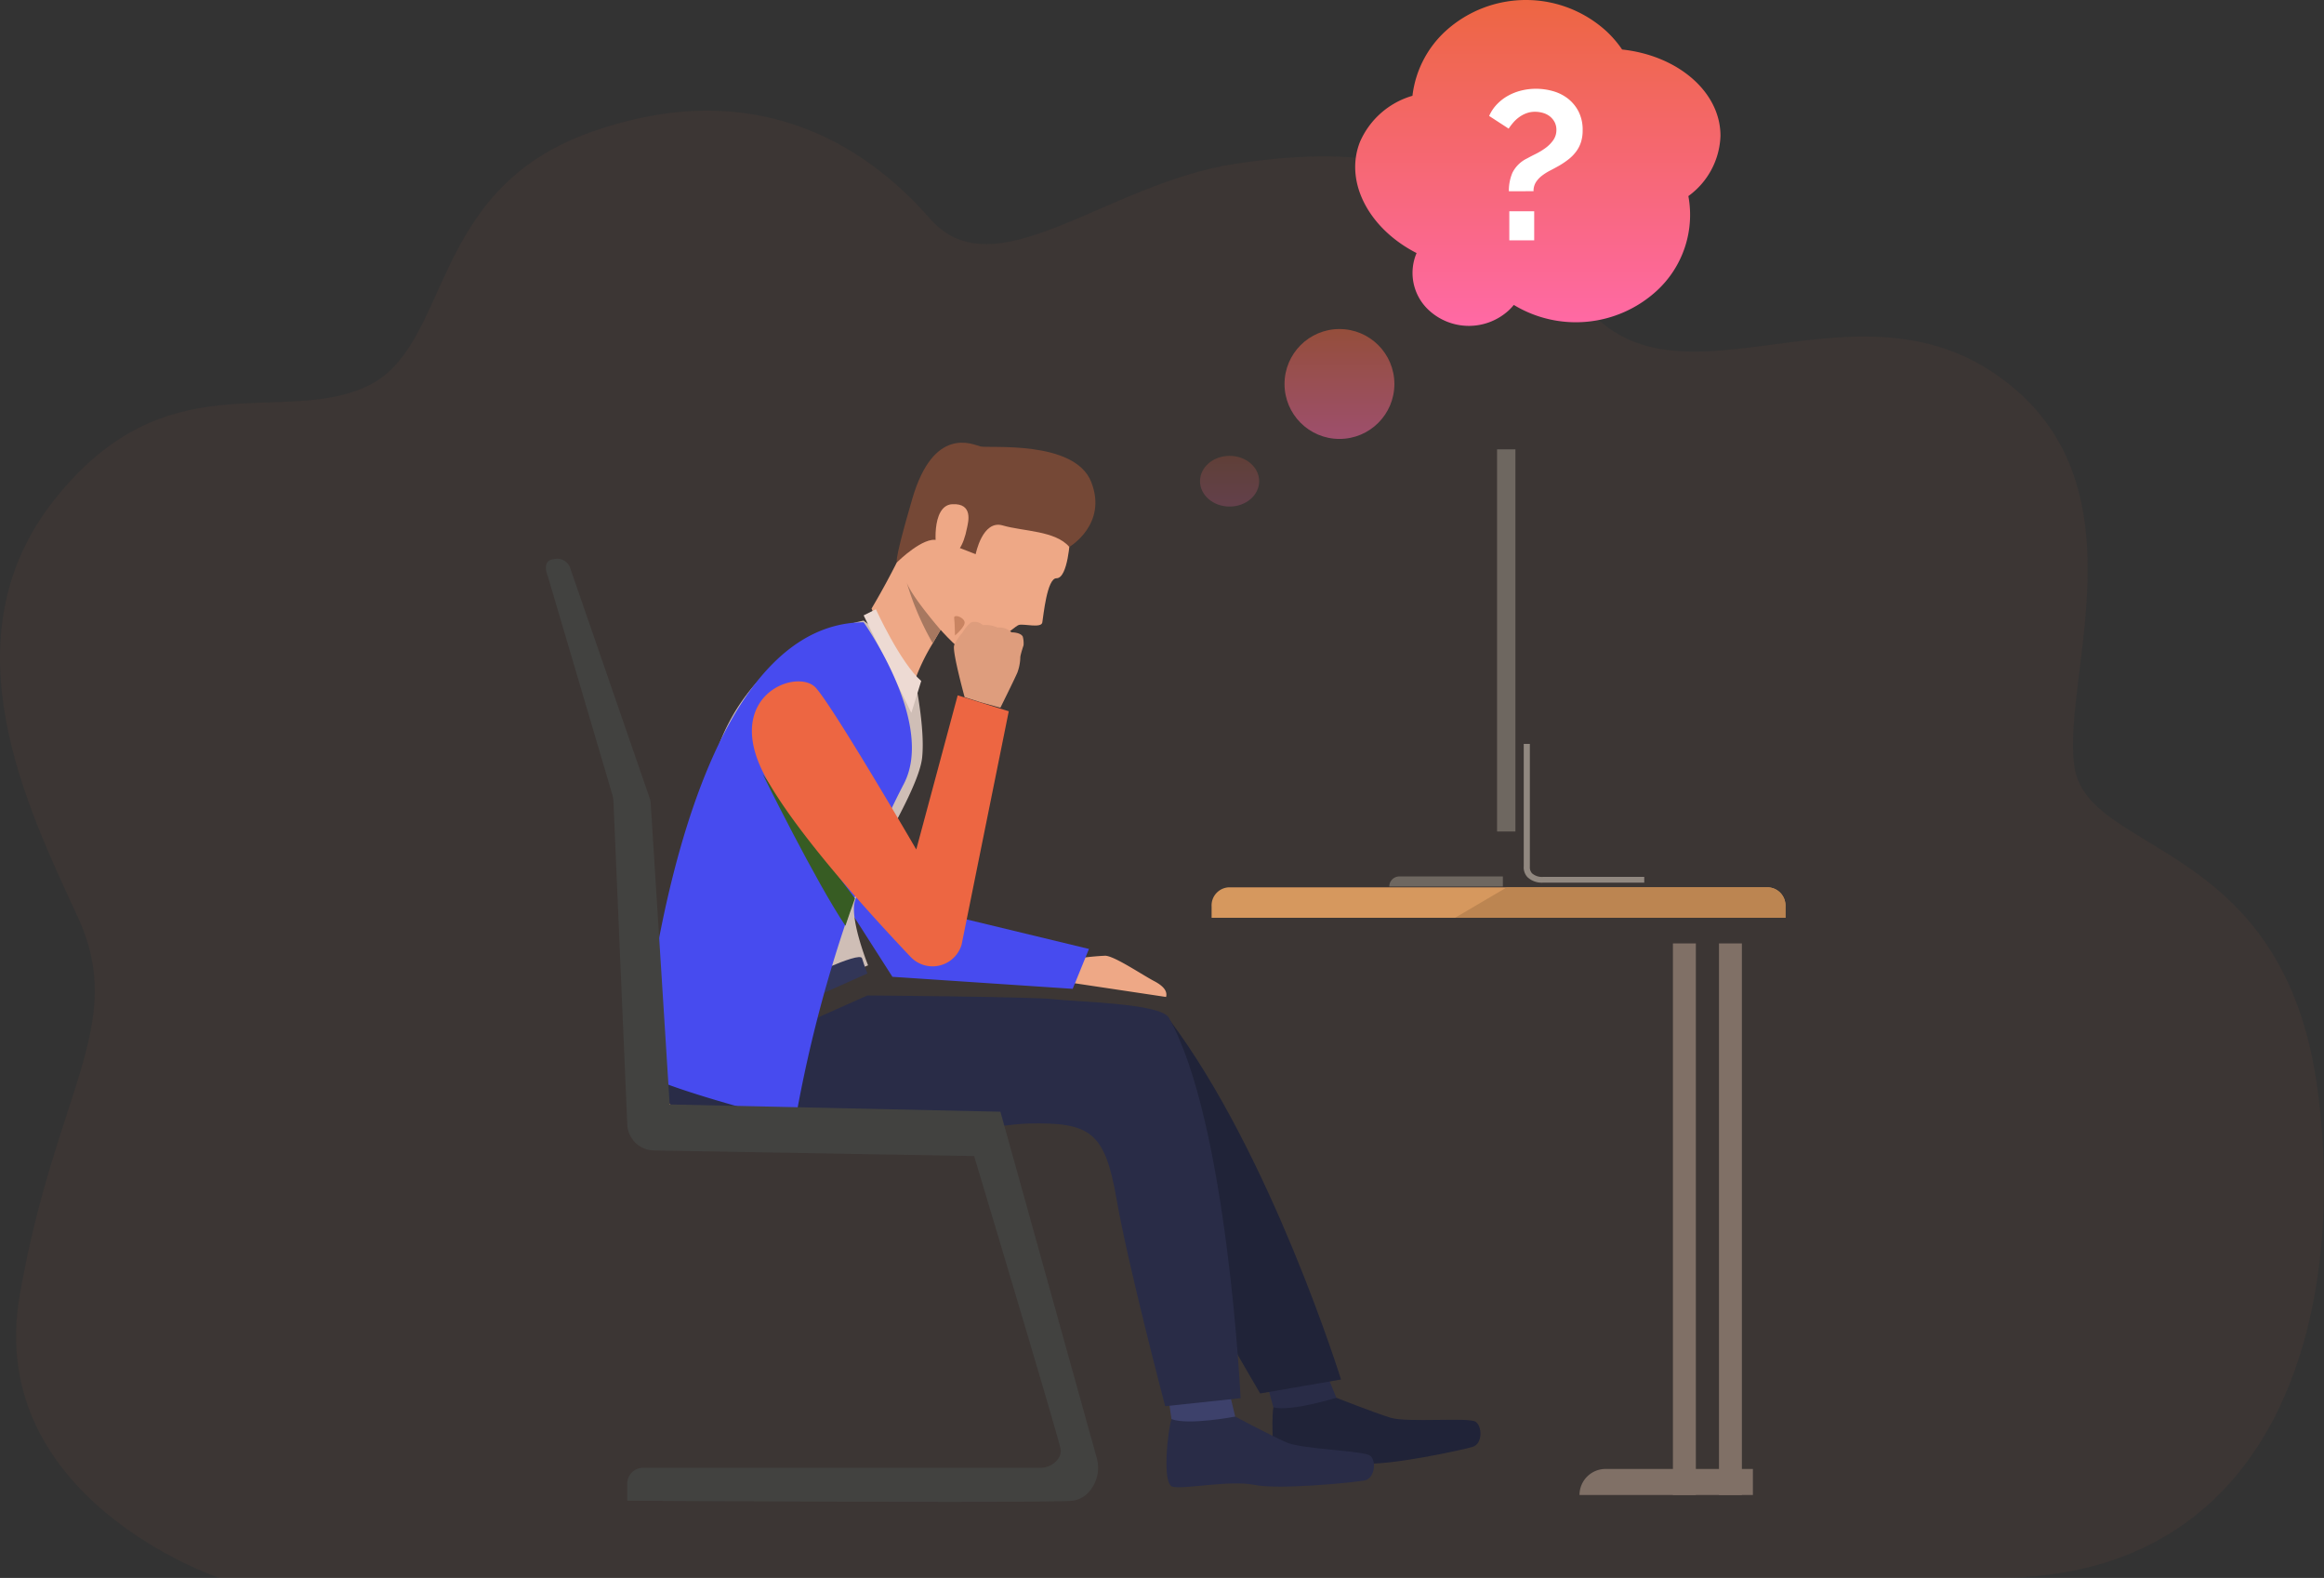 <svg xmlns="http://www.w3.org/2000/svg" xmlns:xlink="http://www.w3.org/1999/xlink" width="275" height="186.666" viewBox="0 0 275 186.666">
  <rect x="0" y="0" width="275" height="186.666" fill="#333333" stroke="none"/>
  <defs>
    <linearGradient id="linear-gradient" x1="0.5" x2="0.5" y2="1" gradientUnits="objectBoundingBox">
      <stop offset="0" stop-color="#ed6642"/>
      <stop offset="1" stop-color="#ff69a5"/>
    </linearGradient>
  </defs>
  <g id="Group_1585" data-name="Group 1585" transform="translate(-340 -616.5)">
    <path id="Path_1010" data-name="Path 1010" d="M580.85,282.735s-27.8-9.3-23.618-33.439S570,217.378,564.125,204.6s-15.914-32.912-2.758-49.462,26.58-8.68,36.82-13.31,7.09-23.146,26.521-30.091,32.54,1.389,40.225,10.184,20.794-4.166,36.164-6.481,29.383-.926,40.232,15.276,31.926-2.778,49.867,9.722,7.625,35.646,9.167,46.294,24.829,8.433,28.781,38.242c3.508,26.46-4.513,57.755-37.948,57.755Z" transform="translate(-214.9 520.432)" fill="#ed6642" opacity="0.05"/>
    <g id="Group_1584" data-name="Group 1584" transform="translate(404.603 616.5)">
      <path id="Path_521" data-name="Path 521" d="M2045.828,1564.455s.029-2.815-4.078-3.012c-4.717-.226-35.4-.425-35.4-.425l.2,2.995Z" transform="translate(-1992.736 -1431.411)" fill="#d6985e"/>
      <g id="Group_515" data-name="Group 515" transform="translate(0 52.37)">
        <g id="Group_511" data-name="Group 511" transform="translate(11.169 0)">
          <g id="Group_482" data-name="Group 482" transform="translate(50.472 60.681)">
            <path id="Path_522" data-name="Path 522" d="M1903.891,1474.176c.112-.435.054-1.107-1.394-1.868s-4.676-2.953-5.786-3.012a30.628,30.628,0,0,0-3.245.32c-.449-.01-1.314,2.8-1.314,2.8Z" transform="translate(-1892.152 -1469.29)" fill="#eea886"/>
          </g>
          <g id="Group_483" data-name="Group 483" transform="translate(19.361 37.246)">
            <path id="Path_523" data-name="Path 523" d="M1947.839,1333.1l9.675,17.852,19.849,4.791-1.923,4.719-21.333-1.422-10.468-16.373Z" transform="translate(-1943.64 -1333.103)" fill="#474bef"/>
          </g>
          <g id="Group_486" data-name="Group 486" transform="translate(74.79 112.953)">
            <g id="Group_485" data-name="Group 485">
              <g id="Group_484" data-name="Group 484">
                <path id="Path_524" data-name="Path 524" d="M1690.906,1766.32s4.439,1.754,6.422,2.363,9.245-.076,10.051.47.84,2.608-.327,2.969-9.841,2.235-12.865,1.967-8.347,1.52-9.617,1.288-1.381-6.479-1.113-7.919S1690.906,1766.32,1690.906,1766.32Z" transform="translate(-1683.337 -1766.294)" fill="#202338"/>
              </g>
            </g>
          </g>
          <g id="Group_489" data-name="Group 489" transform="translate(74.208 110.476)">
            <g id="Group_488" data-name="Group 488" transform="translate(0)">
              <g id="Group_487" data-name="Group 487">
                <path id="Path_525" data-name="Path 525" d="M1786.288,1751.478l1.021,2.5s-5.351,1.67-7.45,1.14l-.7-2.552Z" transform="translate(-1779.158 -1751.478)" fill="#292c47"/>
              </g>
            </g>
          </g>
          <g id="Group_492" data-name="Group 492" transform="translate(62.257 114.797)">
            <g id="Group_491" data-name="Group 491" transform="translate(0)">
              <g id="Group_490" data-name="Group 490">
                <path id="Path_526" data-name="Path 526" d="M1762.28,1777.732s4.187,2.235,6.079,3.061,9.189.953,9.921,1.585.506,2.683-.7,2.912-10.054,1.124-13.023.522-8.48.58-9.712.209-.555-6.587-.107-7.987S1762.28,1777.732,1762.28,1777.732Z" transform="translate(-1754.146 -1777.323)" fill="#292c47"/>
              </g>
            </g>
          </g>
          <g id="Group_495" data-name="Group 495" transform="translate(62.476 112.604)">
            <g id="Group_494" data-name="Group 494" transform="translate(0)">
              <g id="Group_493" data-name="Group 493">
                <path id="Path_527" data-name="Path 527" d="M1853.685,1764.207l.626,2.6s-5.524,1.063-7.541.3l-.374-2.612Z" transform="translate(-1846.396 -1764.207)" fill="#3d416b"/>
              </g>
            </g>
          </g>
          <g id="Group_496" data-name="Group 496" transform="translate(2.294 65.76)">
            <path id="Path_528" data-name="Path 528" d="M1801.566,1484.047s19.091.147,21.432.437c2.537.314,12.132.408,13.331,2,12.107,16.09,20.347,42.622,20.347,42.622l-9.568,1.65s-9.253-15.7-13.129-23.861c-3.48-7.324-6.457-9.206-13.765-9.045s-30.679-1.249-44.154-2.711Z" transform="translate(-1776.059 -1484.047)" fill="#202338"/>
          </g>
          <g id="Group_497" data-name="Group 497" transform="translate(1.927 21.045)">
            <path id="Path_529" data-name="Path 529" d="M2084.159,1243.478s1.873,7.718,1.414,11.972-7.685,14.921-8.029,17.29,1.633,7.266,1.633,7.266l-25.019,10.881a138.72,138.72,0,0,1,1.07-14.884c1.028-8.077,4.267-14.468,5.4-19.033a23.377,23.377,0,0,1,18.024-17.741Z" transform="translate(-2054.157 -1239.23)" fill="#cfbeb6"/>
          </g>
          <g id="Group_498" data-name="Group 498" transform="translate(1.927 65.39)">
            <path id="Path_530" data-name="Path 530" d="M1867.749,1481.834s19.662.147,22,.437c2.537.314,12.7.466,13.67,2.189,6.937,12.268,8.495,45.013,8.495,45.013l-8.925.945s-4.385-16.619-5.76-24.534-3.095-9.066-10.4-8.9-35.929,7.322-44.015-4.053Z" transform="translate(-1842.813 -1481.834)" fill="#292c47"/>
          </g>
          <g id="Group_499" data-name="Group 499" transform="translate(31.181 0.835)">
            <path id="Path_531" data-name="Path 531" d="M1975.815,1138.2s-.233,4.733-1.606,4.715c-1.134-.015-1.552,4.523-1.679,5.231s-2.155.13-2.765.288-4.621,4.071-6.159,3.39-6.709-6.505-7.377-9.248,2.892-11.419,6.2-14.061S1976.185,1129.915,1975.815,1138.2Z" transform="translate(-1956.147 -1127.715)" fill="#eea886"/>
          </g>
          <g id="Group_500" data-name="Group 500" transform="translate(27.358 6.314)">
            <path id="Path_532" data-name="Path 532" d="M2047.72,1175.336s-.236.38-.589.973c-.26.436-.585.988-.927,1.588a24.15,24.15,0,0,0-2.211,4.629c-.44,1.9-5.033-8.738-5.033-8.738a91.1,91.1,0,0,0,5.964-11.992C2047.564,1155.24,2047.72,1175.336,2047.72,1175.336Z" transform="translate(-2038.959 -1160.481)" fill="#eea886"/>
          </g>
          <g id="Group_501" data-name="Group 501" transform="translate(30.337)">
            <path id="Path_533" data-name="Path 533" d="M1959.779,1135.05s4.563-2.678,2.589-7.689-12.2-3.944-13.118-4.2-5.52-2.48-8.052,6.183-1.721,7.438-1.721,7.438,3.067-3.016,4.691-2.524c1.763.534,4.528,1.649,4.528,1.649s.8-4.106,3.2-3.4S1958.13,1133.112,1959.779,1135.05Z" transform="translate(-1939.353 -1122.72)" fill="#754836"/>
          </g>
          <g id="Group_502" data-name="Group 502" transform="translate(34.933 7.27)">
            <path id="Path_534" data-name="Path 534" d="M2027.474,1168.939c.109-.564.772-2.875-1.772-2.733s-2,5.513-1.713,5.739S2026.56,1173.682,2027.474,1168.939Z" transform="translate(-2023.736 -1166.2)" fill="#eea886"/>
          </g>
          <g id="Group_503" data-name="Group 503" transform="translate(31.525 16.555)">
            <path id="Path_535" data-name="Path 535" d="M2046.275,1227.314c-.26.437-.585.987-.927,1.588a33.527,33.527,0,0,1-3.078-7.175C2042.9,1223.436,2046.275,1227.314,2046.275,1227.314Z" transform="translate(-2042.271 -1221.727)" fill="#a77860"/>
          </g>
          <g id="Group_504" data-name="Group 504" transform="translate(37.127 20.506)">
            <path id="Path_536" data-name="Path 536" d="M2026.406,1247.657s-.033-1.577-.1-2.06,1.02-.157,1.221.405S2026.406,1247.657,2026.406,1247.657Z" transform="translate(-2026.299 -1245.362)" fill="#c98462"/>
          </g>
          <g id="Group_505" data-name="Group 505" transform="translate(37.104 21.199)">
            <path id="Path_537" data-name="Path 537" d="M1995.148,1245.269a3.032,3.032,0,0,1,.091,1.025s-.2.6-.311,1.036a2.775,2.775,0,0,0-.072.339,5.581,5.581,0,0,1-.348,1.856c-.331.777-2.012,4.159-2.012,4.159l-2.368-.658-1.862-.592s-1.466-5.338-1.246-6.1a2,2,0,0,1,.075-.212,7.473,7.473,0,0,1,.891-1.3c.064-.115.781-1.217,1.188-1.271a1.393,1.393,0,0,1,1.247.36,3.4,3.4,0,0,1,1.739.287,2.079,2.079,0,0,1,1.654.568S1994.867,1244.746,1995.148,1245.269Z" transform="translate(-1986.997 -1243.531)" fill="#de9d7d"/>
          </g>
          <g id="Group_506" data-name="Group 506" transform="translate(26.422 19.701)">
            <path id="Path_538" data-name="Path 538" d="M2056.614,1234.888s2.893,6.337,5.366,8.486l-1.167,3.77-5.646-11.53Z" transform="translate(-2055.166 -1234.888)" fill="#eddad3"/>
          </g>
          <g id="Group_507" data-name="Group 507" transform="translate(18.536 60.85)">
            <path id="Path_539" data-name="Path 539" d="M2099.3,1472.2s-.36-.906-.634-1.8-7.693,2.78-7.693,2.78l1.785,1.94Z" transform="translate(-2090.969 -1470.261)" fill="#323657"/>
          </g>
          <g id="Group_508" data-name="Group 508" transform="translate(0 21.242)">
            <path id="Path_540" data-name="Path 540" d="M2092.535,1258.344c-.707,1.36-1.381,2.741-2.021,4.132h0c-1.409,3.059-2.661,6.168-3.766,9.211q-.592,1.627-1.128,3.224a160.43,160.43,0,0,0-5.955,23.413s-15.93-3.983-18.31-5.956c0,0,3.883-53.006,26.422-53.138h0C2087.916,1239.429,2096.248,1251.2,2092.535,1258.344Z" transform="translate(-2061.354 -1239.23)" fill="#474bef"/>
          </g>
          <g id="Group_509" data-name="Group 509" transform="translate(14.477 39.205)">
            <path id="Path_541" data-name="Path 541" d="M2110.143,1360.047q-.592,1.626-1.128,3.224c-3.507-5.213-9.693-17.745-9.789-17.94Z" transform="translate(-2099.226 -1345.331)" fill="#375c23"/>
          </g>
          <g id="Group_510" data-name="Group 510" transform="translate(13.199 28.235)">
            <path id="Path_542" data-name="Path 542" d="M2021.314,1283.192l6.043,1.885-5.576,27.591a3.581,3.581,0,0,1-6.032,1.473c-5.205-5.484-13.456-14.63-17.065-21.087-5.475-9.8,3.661-13.207,5.854-10.739s11.874,19.111,11.874,19.111Z" transform="translate(-1996.961 -1281.543)" fill="#ed6642"/>
          </g>
        </g>
        <path id="Path_543" data-name="Path 543" d="M1940.441,1206.2l9.361,27.088a2.422,2.422,0,0,1,.128.638l2.245,35.618,39.138.86,11.4,40.965a4.256,4.256,0,0,1-.63,3.625,3.186,3.186,0,0,1-2.2,1.428c-2.481.3-52.727,0-52.727,0v-2.049a1.881,1.881,0,0,1,1.912-1.849h46.973a2.553,2.553,0,0,0,1.995-.925,1.61,1.61,0,0,0,.4-1.267c-.207-1.306-10.235-34.682-10.235-34.682l-37.844-.662a3.206,3.206,0,0,1-3.195-3.016l-1.644-38.325a3.03,3.03,0,0,0-.12-.719l-7.65-25.9s-.8-1.805.672-1.98A1.635,1.635,0,0,1,1940.441,1206.2Z" transform="translate(-1937.535 -1191.263)" fill="#424240"/>
        <path id="Path_544" data-name="Path 544" d="M1505.811,1425.752v1.338h67.9v-1.338a2.138,2.138,0,0,0-1.994-2.258H1507.8A2.139,2.139,0,0,0,1505.811,1425.752Z" transform="translate(-1427.044 -1370.893)" fill="#d6985e"/>
        <path id="Rectangle_91" data-name="Rectangle 91" d="M3.083,0H20.518a0,0,0,0,1,0,0V3.083a0,0,0,0,1,0,0H0a0,0,0,0,1,0,0v0A3.083,3.083,0,0,1,3.083,0Z" transform="translate(122.3 121.401)" fill="#807066"/>
        <rect id="Rectangle_92" data-name="Rectangle 92" width="2.712" height="65.253" transform="translate(138.804 59.232)" fill="#807066"/>
        <rect id="Rectangle_93" data-name="Rectangle 93" width="2.712" height="65.253" transform="translate(133.356 59.232)" fill="#807066"/>
        <rect id="Rectangle_94" data-name="Rectangle 94" width="2.171" height="45.207" transform="translate(112.546 0.785)" fill="#6e6760"/>
        <g id="Group_512" data-name="Group 512" transform="translate(115.703 35.63)">
          <path id="Path_545" data-name="Path 545" d="M1601.964,1341.762H1613.9v-.68h-11.941a1.791,1.791,0,0,1-1.331-.413,1.051,1.051,0,0,1-.265-.78l0-.022v-14.515h-.724v14.479a1.708,1.708,0,0,0,.438,1.281A2.473,2.473,0,0,0,1601.964,1341.762Z" transform="translate(-1599.641 -1325.353)" fill="#918880"/>
        </g>
        <path id="Rectangle_95" data-name="Rectangle 95" d="M1.191,0H13.44a0,0,0,0,1,0,0V1.191a0,0,0,0,1,0,0H0a0,0,0,0,1,0,0v0A1.191,1.191,0,0,1,1.191,0Z" transform="translate(99.792 51.31)" fill="#6e6760"/>
        <path id="Path_546" data-name="Path 546" d="M1505.811,1427.09h39.09v-1.338a2.162,2.162,0,0,0-2.051-2.258h-30.918Z" transform="translate(-1398.234 -1370.893)" fill="#bc8551"/>
      </g>
      <g id="Group_1583" data-name="Group 1583" transform="translate(77.698 0)">
        <ellipse id="Ellipse_110" data-name="Ellipse 110" cx="3.5" cy="3" rx="3.5" ry="3" transform="translate(-0.302 53.924)" opacity="0.2" fill="url(#linear-gradient)"/>
        <circle id="Ellipse_111" data-name="Ellipse 111" cx="6.5" cy="6.5" r="6.5" transform="translate(9.698 38.924)" opacity="0.5" fill="url(#linear-gradient)"/>
        <path id="Path_1008" data-name="Path 1008" d="M916.276,89.427c.016-5.205-5.05-9.519-11.638-10.22a12.915,12.915,0,0,0-1.78-2.092,14.13,14.13,0,0,0-19.1-.1,12.343,12.343,0,0,0-3.93,7.665,9.718,9.718,0,0,0-6.2,5.429c-1.9,4.754,1.053,10.3,6.688,13.175a6,6,0,0,0,1.445,6.754,6.981,6.981,0,0,0,9.438.048,6.437,6.437,0,0,0,.621-.666,14.172,14.172,0,0,0,16.857-1.619,12.194,12.194,0,0,0,3.8-11.257A9.161,9.161,0,0,0,916.276,89.427Z" transform="translate(-854.993 -73.349)" fill="url(#linear-gradient)"/>
        <g id="Group_516" data-name="Group 516" transform="translate(33.908 10.511)">
          <path id="Path_563" data-name="Path 563" d="M1633.9,844.007a5.431,5.431,0,0,1,.424-2.194,3.752,3.752,0,0,1,1.751-1.7q.4-.224.982-.511a8.106,8.106,0,0,0,1.141-.685,4.043,4.043,0,0,0,.942-.935,2.064,2.064,0,0,0,.385-1.234,1.935,1.935,0,0,0-.212-.922,2.138,2.138,0,0,0-.557-.673,2.367,2.367,0,0,0-.809-.411,3.312,3.312,0,0,0-.942-.137,2.891,2.891,0,0,0-1.061.187,3.684,3.684,0,0,0-.862.474,4.123,4.123,0,0,0-.69.648,7.158,7.158,0,0,0-.517.685l-2.308-1.5a4.8,4.8,0,0,1,.915-1.371,5.554,5.554,0,0,1,1.3-1.01,6.324,6.324,0,0,1,1.579-.623,7.218,7.218,0,0,1,1.751-.212,7.372,7.372,0,0,1,1.99.274,5.175,5.175,0,0,1,1.765.872,4.58,4.58,0,0,1,1.274,1.533,4.741,4.741,0,0,1,.491,2.231,4.546,4.546,0,0,1-.2,1.408,3.818,3.818,0,0,1-.571,1.109,4.8,4.8,0,0,1-.875.9,9.94,9.94,0,0,1-1.141.773q-.531.3-1.061.573a6.444,6.444,0,0,0-.969.611,3.035,3.035,0,0,0-.716.773,1.931,1.931,0,0,0-.279,1.059Zm.053,5.808v-3.44h2.945v3.44Z" transform="translate(-1631.565 -831.893)" fill="#fff"/>
        </g>
      </g>
    </g>
  </g>
</svg>
